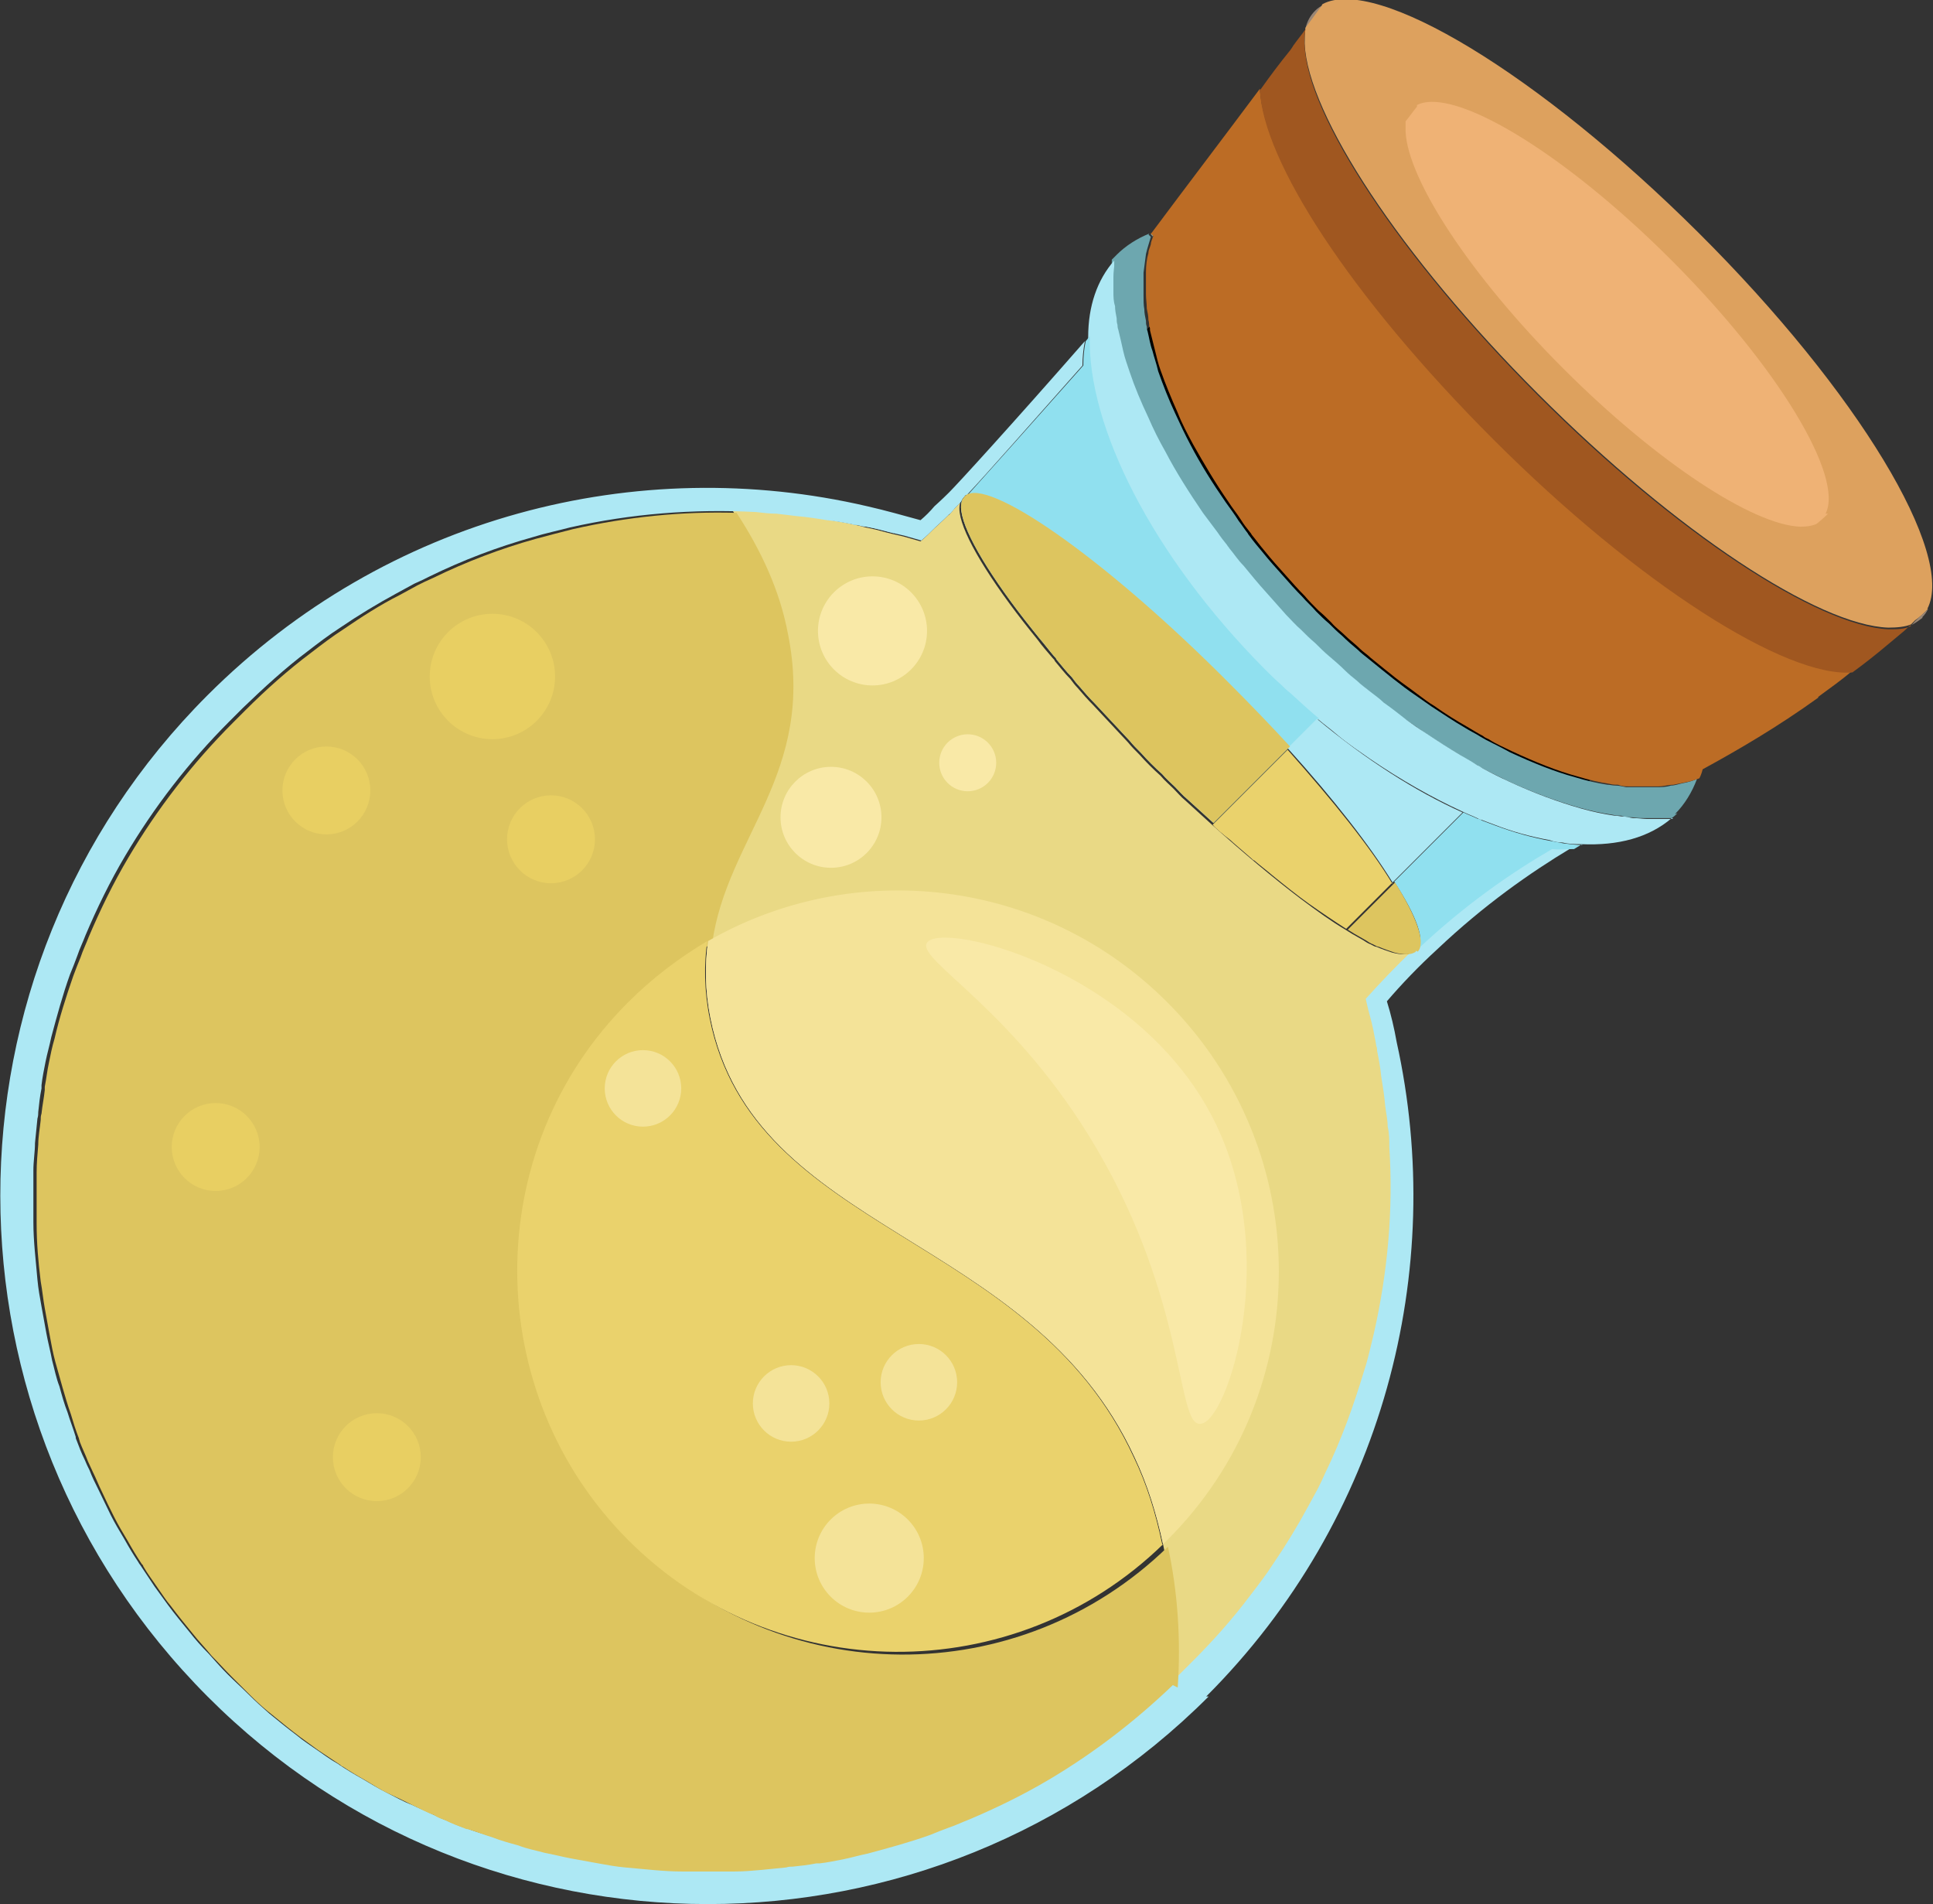 <?xml version="1.0" encoding="UTF-8"?>
<svg id="_Шар_2" data-name="Шар 2" xmlns="http://www.w3.org/2000/svg" viewBox="0 0 23.75 23.39">
  <rect x="0" y="0" width="23.75" height="23.39" fill="#333333" stroke="none"/>
  <g id="Tränke">
    <g>
      <path d="M16.04,.35c.02-.09,.06-.16,.12-.22,.03-.03,.06-.05,.1-.07,0,0,0,.01-.01,.02h0c-.07,.09-.13,.18-.2,.27Z" fill="#998675"/>
      <path d="M19.4,9.54c-.26-.07-.53-.18-.81-.31-.1-.05-.2-.09-.29-.15-.02-.01-.05-.02-.07-.04-.06-.03-.12-.07-.19-.11-.14-.08-.27-.16-.41-.26-.07-.04-.13-.09-.2-.14-.09-.07-.18-.13-.27-.2-.05-.04-.1-.08-.15-.12-.05-.04-.11-.09-.16-.13-.04-.04-.09-.07-.13-.11-.06-.06-.13-.11-.19-.17-.05-.05-.11-.09-.16-.15-.05-.05-.1-.1-.16-.15-.06-.06-.12-.12-.17-.18-.08-.08-.15-.16-.23-.25-.09-.1-.18-.2-.26-.3-.06-.07-.11-.14-.16-.2,0,0-.01-.02-.02-.03-.04-.05-.08-.1-.11-.15-.05-.08-.11-.15-.16-.23-.16-.23-.3-.47-.43-.7-.07-.13-.14-.26-.19-.39-.08-.18-.15-.35-.21-.52-.03-.08-.05-.17-.07-.25-.02-.08-.04-.16-.06-.24,0-.02,0-.04-.01-.05,1.75,1.84,3.51,3.68,5.27,5.51Z" fill="#fff" stroke="#000" stroke-miterlimit="10" stroke-width=".26"/>
      <polygon points="16.39 13 16.38 13 16.39 13 16.39 13" fill="#64adad"/>
      <path d="M20.61,9.99s-.04,.04-.07,.06c-.02,0-.04,0-.07,0-.05,0-.1,0-.16,0-.03,0-.06,0-.09,0-.05,0-.1,0-.16-.01-.05,0-.09,0-.14-.02-.03,0-.07,0-.1-.01-.14-.02-.28-.05-.42-.09-.28-.08-.58-.19-.88-.33-.1-.05-.21-.1-.32-.16-.02-.01-.05-.03-.07-.04-.07-.04-.13-.07-.2-.12-.15-.09-.29-.18-.44-.28-.07-.05-.14-.1-.22-.15-.1-.07-.2-.14-.29-.22-.05-.04-.11-.08-.16-.13-.06-.05-.12-.09-.17-.14-.05-.04-.09-.07-.14-.12-.07-.06-.14-.12-.2-.18-.06-.05-.11-.1-.17-.16-.06-.05-.11-.11-.17-.16-.06-.06-.13-.13-.19-.19-.09-.09-.17-.18-.24-.27-.1-.11-.19-.22-.28-.33-.06-.07-.12-.15-.18-.22,0,0-.01-.02-.02-.03-.04-.05-.08-.1-.12-.16-.06-.08-.12-.17-.18-.24-.17-.25-.33-.51-.46-.75-.08-.14-.15-.28-.21-.42-.09-.19-.17-.38-.23-.56-.03-.09-.05-.18-.08-.26-.03-.09-.05-.18-.06-.26,0-.02,0-.04-.01-.06h0s0-.06-.01-.08c0-.05-.01-.1-.02-.15,0-.06-.01-.12-.02-.18,0-.06,0-.12,0-.18,0-.05,0-.09,0-.13v-.07s.04-.04,.06-.06c.11-.11,.25-.2,.4-.26,0,0,0,.01-.01,.01l.03,.03s-.02,.07-.03,.1c-.01,.03-.02,.07-.03,.11-.01,.07-.02,.15-.03,.23,0,.04,0,.08,0,.12,0,.05,0,.11,0,.16,0,.06,0,.12,.01,.17,0,.05,.01,.09,.02,.14,0,.02,0,.05,.01,.07h0s0,.04,.01,.06c.02,.08,.03,.16,.06,.24,.02,.08,.05,.16,.07,.25,.06,.17,.13,.35,.21,.52,.06,.13,.12,.26,.19,.39,.12,.23,.27,.47,.43,.7,.05,.07,.11,.15,.16,.23,.04,.05,.07,.1,.11,.15,0,0,.01,.02,.02,.03,.05,.07,.11,.14,.16,.2,.08,.1,.17,.2,.26,.3,.07,.08,.15,.17,.23,.25,.05,.06,.12,.12,.17,.18,.05,.05,.1,.1,.16,.15,.05,.05,.1,.1,.16,.15,.06,.06,.13,.12,.19,.17,.04,.04,.08,.07,.13,.11,.05,.04,.11,.09,.16,.13,.05,.04,.1,.08,.15,.12,.09,.07,.18,.14,.27,.2,.07,.05,.13,.09,.2,.14,.14,.09,.27,.18,.41,.26,.06,.04,.13,.07,.19,.11,.02,.01,.05,.03,.07,.04,.1,.05,.2,.1,.29,.15,.28,.13,.55,.24,.81,.31,.13,.04,.26,.07,.39,.09,.03,0,.06,.01,.1,.01,.04,0,.08,.01,.13,.02,.05,0,.1,0,.14,0,.03,0,.05,0,.08,0,.05,0,.1,0,.15,0,.06,0,.12,0,.18-.02,.05,0,.1-.02,.15-.03,.06-.01,.12-.03,.17-.05-.06,.16-.15,.31-.27,.43Z" fill="#6da7af"/>
      <path d="M14.17,2.91l-.03-.03s0-.01,.01-.01c0,0,.02,0,.03-.01,0,.02-.01,.03-.02,.05Z" fill="#84adab"/>
      <path d="M22.34,8.57c-.5,.36-.98,.64-1.42,.88-.01,.04-.02,.07-.04,.11-.05,.02-.11,.04-.17,.05-.05,.01-.1,.02-.15,.03-.06,0-.12,.02-.18,.02-.05,0-.1,0-.15,0-.03,0-.05,0-.08,0-.05,0-.09,0-.14,0-.04,0-.08,0-.13-.02-.03,0-.06,0-.1-.01-.13-.02-.26-.05-.39-.09-.26-.07-.53-.18-.81-.31-.1-.05-.2-.09-.29-.15-.02-.01-.05-.02-.07-.04-.06-.03-.12-.07-.19-.11-.14-.08-.27-.16-.41-.26-.07-.04-.13-.09-.2-.14-.09-.07-.18-.13-.27-.2-.05-.04-.1-.08-.15-.12-.05-.04-.11-.09-.16-.13-.04-.04-.09-.07-.13-.11-.06-.06-.13-.11-.19-.17-.05-.05-.11-.09-.16-.15-.05-.05-.1-.1-.16-.15-.06-.06-.12-.12-.17-.18-.08-.08-.15-.16-.23-.25-.09-.1-.18-.2-.26-.3-.06-.07-.11-.14-.16-.2,0,0-.01-.02-.02-.03-.04-.05-.08-.1-.11-.15-.05-.08-.11-.15-.16-.23-.16-.23-.3-.47-.43-.7-.07-.13-.14-.26-.19-.39-.08-.18-.15-.35-.21-.52-.03-.08-.05-.17-.07-.25-.02-.08-.04-.16-.06-.24,0-.02,0-.04-.01-.05h0s0-.05-.01-.08c0-.05-.01-.09-.02-.14,0-.06-.01-.12-.01-.17,0-.05,0-.11,0-.16,0-.04,0-.08,0-.12,0-.08,.01-.16,.03-.23,0-.04,.02-.07,.03-.11,0-.03,.02-.07,.03-.1l-.03-.03s0-.01,.01-.01c.44-.59,.89-1.18,1.33-1.77,.04,.86,1.17,2.6,2.87,4.29,1.78,1.78,3.6,2.94,4.41,2.86-.13,.11-.27,.21-.42,.32Z" fill="#bc6c25"/>
      <path d="M23.69,7.48c-.05,.05-.1,.1-.16,.14h0s-.03,.03-.05,.05c-.07,.03-.17,.04-.28,.04-.86-.03-2.6-1.17-4.3-2.87s-2.83-3.43-2.87-4.3c0-.07,0-.14,.01-.2,.07-.09,.13-.18,.2-.27h0s0-.01,.01-.02c.66-.35,2.66,.86,4.62,2.81s3.16,3.95,2.81,4.62Z" fill="#dda15e"/>
      <path d="M22.46,6.31s-.07,.07-.11,.1h0s-.02,.02-.04,.03c-.05,.02-.11,.03-.19,.03-.58-.02-1.76-.79-2.91-1.94s-1.91-2.32-1.94-2.91c0-.05,0-.09,0-.13,.05-.06,.09-.12,.14-.18h0s0,0,0-.02c.45-.23,1.8,.58,3.12,1.9s2.13,2.67,1.9,3.12Z" fill="#efb275"/>
      <path d="M23.62,7.59s-.09,.07-.14,.09c.02-.01,.03-.03,.05-.05h0c.05-.05,.11-.1,.16-.15-.02,.04-.04,.07-.07,.1Z" fill="#998675"/>
      <path d="M23.47,7.68s-.07,.07-.11,.1h0c-.06,.05-.12,.1-.18,.15-.13,.11-.27,.22-.42,.33-.81,.07-2.63-1.08-4.41-2.86s-2.83-3.43-2.87-4.29c.12-.17,.24-.33,.37-.49h0s.03-.04,.04-.06c.05-.07,.1-.13,.15-.2-.01,.06-.02,.13-.01,.2,.03,.86,1.17,2.6,2.87,4.3s3.44,2.83,4.3,2.87c.11,0,.2,0,.28-.04Z" fill="#a05720"/>
      <path d="M20.54,10.05c-.28,.24-.66,.34-1.11,.32-.07,0-.15,0-.23-.02-.05,0-.11-.01-.16-.03-.22-.04-.45-.1-.68-.19-.05-.02-.11-.04-.16-.06-.02,0-.03-.01-.05-.02-.06-.03-.12-.05-.18-.08-.37-.17-.76-.39-1.14-.65-.07-.05-.13-.09-.2-.14-.07-.05-.15-.11-.22-.17-.07-.06-.14-.11-.21-.17,0,0,0,0-.01,0-.12-.1-.24-.2-.36-.32-.04-.03-.07-.07-.11-.1-.07-.06-.13-.12-.2-.19-1.38-1.38-2.18-2.97-2.15-4.09,0-.38,.11-.7,.32-.94v.07s-.01,.08-.01,.13c0,.06,0,.12,0,.18,0,.06,0,.12,.02,.18,0,.05,.01,.1,.02,.15,0,.03,0,.05,.01,.08h0s0,.04,.01,.06c.02,.08,.04,.17,.06,.26,.02,.09,.05,.17,.08,.26,.06,.18,.14,.37,.23,.56,.06,.14,.13,.28,.21,.42,.13,.25,.29,.5,.46,.75,.06,.08,.12,.16,.18,.24,.04,.06,.08,.11,.12,.16,0,.01,.02,.02,.02,.03,.06,.07,.11,.15,.18,.22,.09,.11,.18,.22,.28,.33,.08,.09,.16,.18,.24,.27,.06,.06,.12,.13,.19,.19,.05,.05,.11,.11,.17,.16,.06,.06,.11,.11,.17,.16,.07,.06,.14,.12,.2,.18,.04,.04,.09,.08,.14,.12,.05,.05,.11,.09,.17,.14,.05,.04,.11,.08,.16,.13,.1,.07,.2,.15,.29,.22,.07,.05,.14,.1,.22,.15,.15,.1,.29,.19,.44,.28,.07,.04,.14,.08,.2,.12,.03,.01,.05,.03,.07,.04,.11,.06,.21,.11,.32,.16,.3,.14,.6,.25,.88,.33,.14,.04,.28,.07,.42,.09,.04,0,.07,.01,.1,.01,.05,0,.09,.02,.14,.02,.05,0,.11,.01,.16,.01,.03,0,.06,0,.09,0,.05,0,.11,0,.16,0,.02,0,.04,0,.07,0Z" fill="#ade8f4"/>
      <path d="M14.59,20.51s.07-.07,.1-.1c.25-.25,.49-.52,.7-.8,.1-.13,.2-.26,.29-.4,.15-.22,.29-.45,.42-.69,.04-.07,.08-.15,.12-.22,.03-.06,.06-.12,.09-.19,.2-.41,.35-.83,.48-1.26,.04-.15,.08-.3,.12-.46,.17-.75,.24-1.52,.19-2.29,0-.08,0-.17-.02-.25,0-.08-.02-.17-.03-.25-.01-.12-.03-.25-.05-.37-.02-.13-.04-.25-.07-.37h0s0,0,0,0c-.01-.06-.02-.12-.04-.17-.02-.09-.04-.18-.07-.28-.01-.04-.02-.09-.03-.13,.18-.2,.37-.4,.58-.6,0,0-.01,.01-.02,.02-.05,.03-.14,.03-.25,0-.06-.02-.12-.04-.19-.07-.02,0-.05-.02-.07-.03-.03-.01-.06-.03-.09-.05-.05-.03-.09-.05-.14-.08-.03-.02-.05-.03-.08-.05-.17-.1-.35-.23-.55-.38h0c-.33-.25-.7-.56-1.09-.91-.11-.1-.22-.2-.33-.3-.05-.04-.09-.09-.14-.14-.05-.05-.11-.1-.16-.16-.09-.08-.18-.17-.26-.26-.05-.05-.1-.1-.14-.15-.15-.16-.29-.31-.43-.46-.07-.07-.13-.14-.19-.21-.03-.03-.06-.07-.09-.11-.07-.07-.13-.15-.19-.22,0-.01-.02-.03-.03-.04-.06-.07-.13-.15-.18-.22-.13-.16-.24-.3-.35-.45h0c-.44-.6-.67-1.06-.6-1.24-.04,.05-.08,.08-.1,.11-.02,.02-.03,.04-.05,.05-.08,.08-.17,.16-.17,.16-.06,.06-.11,.11-.17,.16-.07-.02-.14-.04-.21-.06-.04-.01-.09-.02-.13-.03-.09-.02-.18-.05-.28-.07-.06-.01-.12-.03-.17-.04h0s0,0,0,0c-.12-.03-.25-.05-.37-.07-.12-.02-.25-.04-.37-.05-.08-.01-.17-.02-.25-.03-.08,0-.17-.01-.25-.02-.09,0-.18,0-.28-.01,.3,.46,.53,.95,.63,1.48,.35,1.72-.75,2.5-.93,3.81-.04,.28-.04,.6,.03,.95,.53,2.66,3.94,2.62,5.21,5.39,.16,.33,.27,.69,.35,1.07,.12,.55,.16,1.14,.12,1.73,.04-.04,.09-.08,.13-.12,.02-.02,.04-.04,.06-.06h0Zm1.79-7.52s0,0,0,0c0,0,0,0-.01,0h0Z" fill="#e9d985"/>
      <path d="M16.19,8.83l-1.28,1.28c-.11-.1-.22-.2-.33-.3-.05-.04-.09-.09-.14-.14-.05-.05-.11-.1-.16-.16-.09-.08-.18-.17-.26-.26-.05-.05-.1-.1-.14-.15-.15-.16-.29-.31-.43-.46-.07-.07-.13-.14-.19-.21-.03-.03-.06-.07-.09-.11-.07-.07-.13-.15-.19-.22,0-.01-.02-.03-.03-.04-.06-.07-.12-.15-.18-.22-.13-.16-.24-.3-.35-.45h0c-.44-.6-.67-1.06-.6-1.24,.02-.02,.04-.05,.07-.07,.28-.31,.78-.87,1.42-1.59,0-.11,.01-.21,.03-.3,.02-.02,.03-.04,.05-.06-.03,1.11,.77,2.7,2.15,4.09,.07,.07,.13,.13,.2,.19,.03,.03,.07,.07,.11,.1,.12,.11,.24,.22,.36,.32Z" fill="#90e0ef"/>
      <path d="M11.8,6.16s.02-.03,.03-.05c.01-.01,.02-.02,.04-.03-.03,.03-.05,.05-.07,.07Z" fill="#b5ecf4"/>
      <path d="M14.85,20.84c-3.4,3.4-8.91,3.4-12.3,0S-.85,11.94,2.55,8.54c2.2-2.2,5.28-2.98,8.11-2.32,.22,.05,.43,.11,.65,.17,.06-.05,.12-.11,.17-.17,0,0,.09-.08,.18-.17,.11-.11,.76-.82,1.67-1.86-.02,.1-.03,.2-.03,.3-.64,.72-1.14,1.29-1.42,1.59-.02,0-.03,.01-.04,.03-.01,.01-.02,.03-.03,.05-.04,.05-.08,.08-.1,.11-.02,.02-.03,.04-.05,.05-.08,.08-.17,.16-.17,.16-.06,.06-.11,.11-.17,.16-.07-.02-.14-.04-.21-.06-.04-.01-.09-.02-.13-.03-.11-.03-.23-.06-.34-.08-.04,0-.07-.01-.11-.02h0s0,0,0,0c-.02,0-.04,0-.06-.01-.1-.02-.21-.04-.31-.05-.12-.02-.25-.04-.37-.05-.08-.01-.17-.02-.25-.03-.08,0-.17-.01-.25-.02-.77-.04-1.54,.02-2.29,.19-.15,.04-.3,.07-.46,.12-.43,.12-.85,.28-1.26,.48-.06,.03-.12,.06-.19,.09-.07,.04-.15,.08-.22,.12-.24,.13-.47,.27-.69,.42-.14,.09-.27,.19-.4,.29-.28,.21-.54,.45-.8,.7-.03,.03-.07,.07-.1,.1-.02,.02-.04,.04-.06,.06-.51,.51-.93,1.06-1.28,1.65-.19,.32-.35,.65-.49,.98-.03,.08-.07,.16-.1,.25-.03,.08-.06,.16-.09,.23-.09,.25-.16,.51-.23,.77-.02,.1-.05,.2-.07,.3-.02,.1-.04,.2-.05,.29,0,.01,0,.03,0,.04-.02,.1-.03,.19-.04,.29,0,.02,0,.05-.01,.08-.01,.1-.02,.2-.03,.3,0,.11-.02,.22-.02,.34,0,.11,0,.22,0,.33,0,.1,0,.2,0,.3,0,.24,.03,.47,.05,.71,.01,.11,.03,.22,.05,.33,.02,.11,.04,.22,.06,.33,.02,.11,.05,.22,.07,.33,.03,.11,.05,.22,.09,.32,.03,.11,.06,.22,.1,.32,.03,.1,.07,.2,.1,.3,0,.01,0,.02,.01,.04,.03,.08,.06,.16,.1,.24,.02,.05,.04,.09,.06,.13,.03,.08,.07,.16,.11,.24,.05,.1,.1,.21,.15,.31,.05,.1,.11,.2,.17,.3,.05,.09,.11,.19,.17,.28,0,0,.01,.02,.02,.03,.06,.09,.12,.18,.18,.27,.05,.07,.11,.15,.16,.22,.08,.11,.18,.23,.27,.34,.07,.09,.15,.18,.23,.26h0c.08,.09,.16,.18,.24,.26s.17,.16,.25,.24h0c.09,.09,.18,.17,.26,.24,.11,.09,.22,.18,.34,.27,.07,.06,.15,.11,.22,.16,.09,.06,.18,.13,.27,.18,0,0,.02,.01,.03,.02,.09,.06,.19,.12,.28,.17,.1,.06,.2,.12,.3,.17s.2,.11,.31,.15c.08,.04,.16,.07,.24,.11,.04,.02,.09,.04,.13,.06,.08,.03,.16,.07,.24,.1,.01,0,.03,.01,.04,.01,.1,.04,.2,.07,.3,.1,.11,.04,.22,.07,.32,.1,.11,.03,.21,.06,.32,.09,.11,.03,.22,.05,.33,.07,.11,.02,.22,.04,.33,.06,.11,.02,.22,.03,.33,.05,.23,.03,.47,.05,.71,.05,.1,0,.2,0,.3,0,.11,0,.22,0,.33,0,.11,0,.22-.01,.34-.02,.1,0,.2-.02,.3-.03,.02,0,.05,0,.08-.01,.1-.01,.19-.03,.29-.04,.01,0,.03,0,.04,0,.1-.02,.2-.03,.29-.05,.1-.02,.2-.04,.3-.07,.26-.06,.52-.14,.77-.23,.08-.03,.16-.06,.23-.09,.09-.03,.17-.07,.25-.1,.33-.14,.66-.31,.98-.49,.59-.35,1.15-.78,1.65-1.28,.02-.02,.04-.04,.06-.06h0s.07-.07,.1-.1c.25-.25,.49-.52,.7-.8,.1-.13,.2-.26,.29-.4,.15-.22,.29-.45,.42-.69,.04-.07,.08-.15,.12-.22,.03-.06,.06-.12,.09-.19,.2-.41,.35-.83,.48-1.26,.05-.15,.08-.3,.12-.46,.17-.75,.24-1.52,.19-2.29,0-.08,0-.17-.02-.25,0-.08-.02-.17-.03-.25-.01-.12-.03-.25-.05-.37-.01-.11-.03-.21-.05-.31,0-.02,0-.04-.01-.06,0,0,0,0,0,0t0,0s-.01-.07-.02-.11c-.02-.12-.05-.23-.08-.34-.01-.04-.02-.09-.03-.13,.18-.2,.37-.4,.58-.6h.01c.58-.56,1.17-.96,1.66-1.25,.09,0,.18,0,.27,0-.5,.3-1.07,.7-1.64,1.24-.23,.21-.44,.43-.62,.64,.05,.16,.09,.33,.12,.5,.62,2.8-.16,5.86-2.34,8.04Z" fill="#ade8f4"/>
      <path d="M10.52,6.44h0c-.12-.02-.25-.05-.37-.07,.11,.01,.21,.03,.31,.05,.02,0,.04,0,.06,.01Z" fill="#ade8f4"/>
      <path d="M10.98,6.55c-.09-.02-.18-.05-.28-.07-.06-.01-.12-.03-.17-.04h0s.07,.01,.11,.02c.12,.02,.23,.05,.34,.08Z" fill="#ade8f4"/>
      <polygon points="16.96 12.87 16.95 12.87 16.95 12.87 16.95 12.87 16.96 12.87" fill="#ade8f4"/>
      <path d="M19.44,10.37s-.07,.04-.1,.06c-.09,0-.18,.01-.27,0-.5,.29-1.08,.69-1.66,1.24h0c.11-.1,0-.41-.28-.84l.85-.85c.06,.03,.12,.05,.18,.08,.02,0,.03,.01,.05,.02,.05,.02,.11,.04,.16,.06,.24,.09,.46,.15,.68,.19,.05,.01,.11,.02,.16,.03,.08,.01,.16,.02,.23,.02Z" fill="#90e0ef"/>
      <path d="M17.97,9.98l-.86,.86c-.27-.44-.72-1.02-1.29-1.65l.36-.36c.6,.5,1.21,.89,1.79,1.15Z" fill="#ade8f4"/>
      <path d="M16.09,11.09c.16,.12,.32,.23,.46,.31h0c-.17-.1-.35-.23-.55-.38h0c-.33-.25-.7-.56-1.09-.91h0s.09,.09,.14,.13c.03,.03,.07,.06,.11,.09,.07,.07,.15,.13,.22,.19,.01,0,.03,.02,.04,.03,.07,.06,.15,.12,.22,.18,.16,.13,.3,.24,.45,.35h0Z" fill="#ade8f4"/>
      <g>
        <circle cx="10.72" cy="7.75" r=".67" fill="#f9e9a7"/>
        <circle cx="11.89" cy="9.37" r=".35" fill="#f9e9a7"/>
        <circle cx="10.21" cy="10.04" r=".62" fill="#f9e9a7"/>
      </g>
      <path d="M17.11,10.84l-.57,.57c-.14-.09-.29-.19-.46-.31h0c-.14-.1-.29-.22-.45-.35-.07-.06-.15-.12-.22-.18-.01,0-.03-.02-.04-.03-.07-.06-.15-.13-.22-.19-.03-.03-.07-.06-.11-.09-.02-.02-.05-.04-.07-.06-.02-.02-.05-.04-.07-.07l.92-.92c.56,.63,1.02,1.2,1.29,1.65Z" fill="#ead26c"/>
      <g>
        <path d="M15.83,9.19l-.92,.92c-.11-.1-.22-.2-.33-.3-.05-.04-.09-.09-.14-.14-.05-.05-.11-.1-.16-.16-.09-.08-.18-.17-.26-.26-.05-.05-.1-.1-.14-.15-.15-.16-.29-.31-.43-.46-.07-.07-.13-.14-.19-.21-.03-.03-.06-.07-.09-.11-.07-.07-.13-.15-.19-.22,0-.01-.02-.03-.03-.04-.06-.07-.12-.15-.18-.22-.13-.16-.24-.3-.35-.45h0c-.44-.6-.67-1.06-.6-1.24,0-.02,.02-.03,.03-.05,.01-.01,.02-.02,.04-.03,.34-.15,1.75,.85,3.22,2.33,.26,.26,.51,.52,.74,.77Z" fill="#ddc55f"/>
        <path d="M17.4,11.68h0s-.01,.02-.02,.02c-.05,.03-.14,.03-.25,0-.06-.02-.12-.04-.19-.07-.02,0-.05-.02-.07-.03-.03-.01-.06-.03-.09-.05-.05-.03-.09-.05-.14-.08-.03-.02-.05-.03-.08-.05l.58-.58c.27,.43,.38,.74,.28,.85Z" fill="#ddc55f"/>
      </g>
      <polygon points="16.39 13 16.38 13 16.39 13 16.39 13" fill="#780000"/>
      <path d="M14.41,20.7c-.47,.45-.98,.84-1.52,1.16-.32,.19-.65,.35-.98,.49-.08,.03-.16,.07-.25,.1-.08,.03-.16,.06-.23,.09-.25,.09-.51,.16-.77,.23-.1,.02-.2,.05-.3,.07-.1,.02-.2,.04-.29,.05-.01,0-.02,0-.04,0-.1,.02-.19,.03-.29,.04-.03,0-.05,0-.08,.01-.1,.01-.2,.02-.3,.03-.11,.01-.22,.02-.34,.02-.11,0-.22,0-.33,0-.1,0-.2,0-.3,0-.24,0-.47-.03-.71-.05-.11-.01-.22-.03-.33-.05-.11-.02-.22-.04-.33-.06-.11-.02-.22-.05-.33-.07-.11-.03-.22-.05-.32-.09-.11-.03-.22-.06-.32-.1-.1-.03-.2-.07-.3-.1-.01,0-.02,0-.04-.01-.08-.03-.16-.06-.24-.1-.05-.02-.09-.03-.13-.06-.08-.03-.16-.07-.24-.11-.1-.05-.2-.1-.31-.15s-.2-.11-.3-.17c-.09-.05-.19-.11-.28-.17-.01,0-.02-.01-.03-.02-.09-.06-.18-.12-.27-.18-.07-.05-.15-.11-.22-.16-.12-.09-.23-.18-.34-.27-.09-.07-.18-.15-.26-.23h0c-.09-.09-.17-.17-.25-.25s-.16-.17-.24-.25h0c-.08-.1-.16-.18-.23-.27-.09-.11-.18-.22-.27-.34-.06-.07-.11-.15-.16-.22-.06-.09-.13-.18-.18-.27,0-.01-.01-.02-.02-.03-.06-.09-.12-.19-.17-.28-.06-.1-.12-.2-.17-.3-.05-.1-.1-.2-.15-.31-.04-.08-.07-.16-.11-.24-.02-.04-.04-.09-.06-.13-.03-.08-.07-.16-.1-.24,0-.01-.01-.03-.01-.04-.04-.1-.07-.2-.1-.3-.04-.11-.07-.22-.1-.32-.03-.11-.06-.21-.09-.32-.03-.11-.05-.22-.07-.33-.02-.11-.04-.22-.06-.33-.02-.11-.03-.22-.05-.33-.03-.24-.05-.47-.05-.71,0-.1,0-.2,0-.3,0-.11,0-.22,0-.33,0-.11,.01-.22,.02-.34,0-.1,.02-.2,.03-.3,0-.03,0-.05,.01-.08,.01-.1,.03-.19,.04-.29,0-.01,0-.03,0-.04,.02-.1,.03-.2,.05-.29,.02-.1,.04-.2,.07-.3,.06-.26,.14-.51,.23-.77,.03-.08,.06-.16,.09-.23,.03-.09,.07-.17,.1-.25,.14-.33,.3-.66,.49-.98,.35-.59,.78-1.15,1.28-1.65,.02-.02,.04-.04,.06-.06,.03-.03,.07-.07,.1-.1,.25-.25,.52-.49,.8-.7,.13-.1,.26-.2,.4-.29,.22-.15,.45-.3,.69-.42,.07-.04,.15-.08,.22-.12,.06-.03,.12-.06,.19-.09,.41-.2,.83-.36,1.26-.48,.15-.04,.3-.08,.46-.12,.66-.15,1.34-.22,2.01-.2,.3,.46,.53,.95,.63,1.48,.35,1.72-.75,2.5-.93,3.81-.35,.2-.67,.45-.97,.75-1.83,1.83-1.83,4.79,0,6.61s4.74,1.83,6.57,.05c.12,.55,.16,1.14,.12,1.73Z" fill="#ddc55f"/>
      <path d="M14.29,18.97c-1.83,1.78-4.76,1.76-6.57-.05s-1.83-4.79,0-6.61c.3-.3,.62-.54,.97-.75-.04,.28-.04,.6,.03,.95,.53,2.66,3.94,2.62,5.21,5.39,.16,.33,.27,.69,.35,1.07Z" fill="#ead26c"/>
      <path d="M14.34,18.92s-.03,.03-.05,.05c-.08-.37-.19-.73-.35-1.07-1.28-2.77-4.68-2.73-5.21-5.39-.07-.35-.07-.66-.03-.95,1.79-1.03,4.11-.78,5.64,.75,1.83,1.83,1.83,4.79,0,6.61Z" fill="#f4e398"/>
      <path d="M14.74,17.49c-.28,.01-.17-1.51-1.26-3.37-1.01-1.73-2.23-2.33-2.09-2.54,.18-.27,2.57,.32,3.51,2.15,.86,1.67,.18,3.75-.15,3.76Z" fill="#f9e9a7"/>
      <g>
        <circle cx="6.05" cy="8.31" r=".77" fill="#e8cf62"/>
        <circle cx="4.01" cy="9.71" r=".54" fill="#e8cf62"/>
        <circle cx="6.77" cy="10.31" r=".54" fill="#e8cf62"/>
        <circle cx="2.65" cy="14.09" r=".54" fill="#e8cf62"/>
        <circle cx="4.63" cy="17.9" r=".54" fill="#e8cf62"/>
      </g>
      <g>
        <circle cx="10.68" cy="19.14" r=".67" fill="#f4e398"/>
        <circle cx="11.29" cy="16.98" r=".47" fill="#f4e398"/>
        <circle cx="9.72" cy="17.24" r=".47" fill="#f4e398"/>
        <circle cx="7.9" cy="13.37" r=".47" fill="#f4e398"/>
      </g>
    </g>
  </g>
</svg>